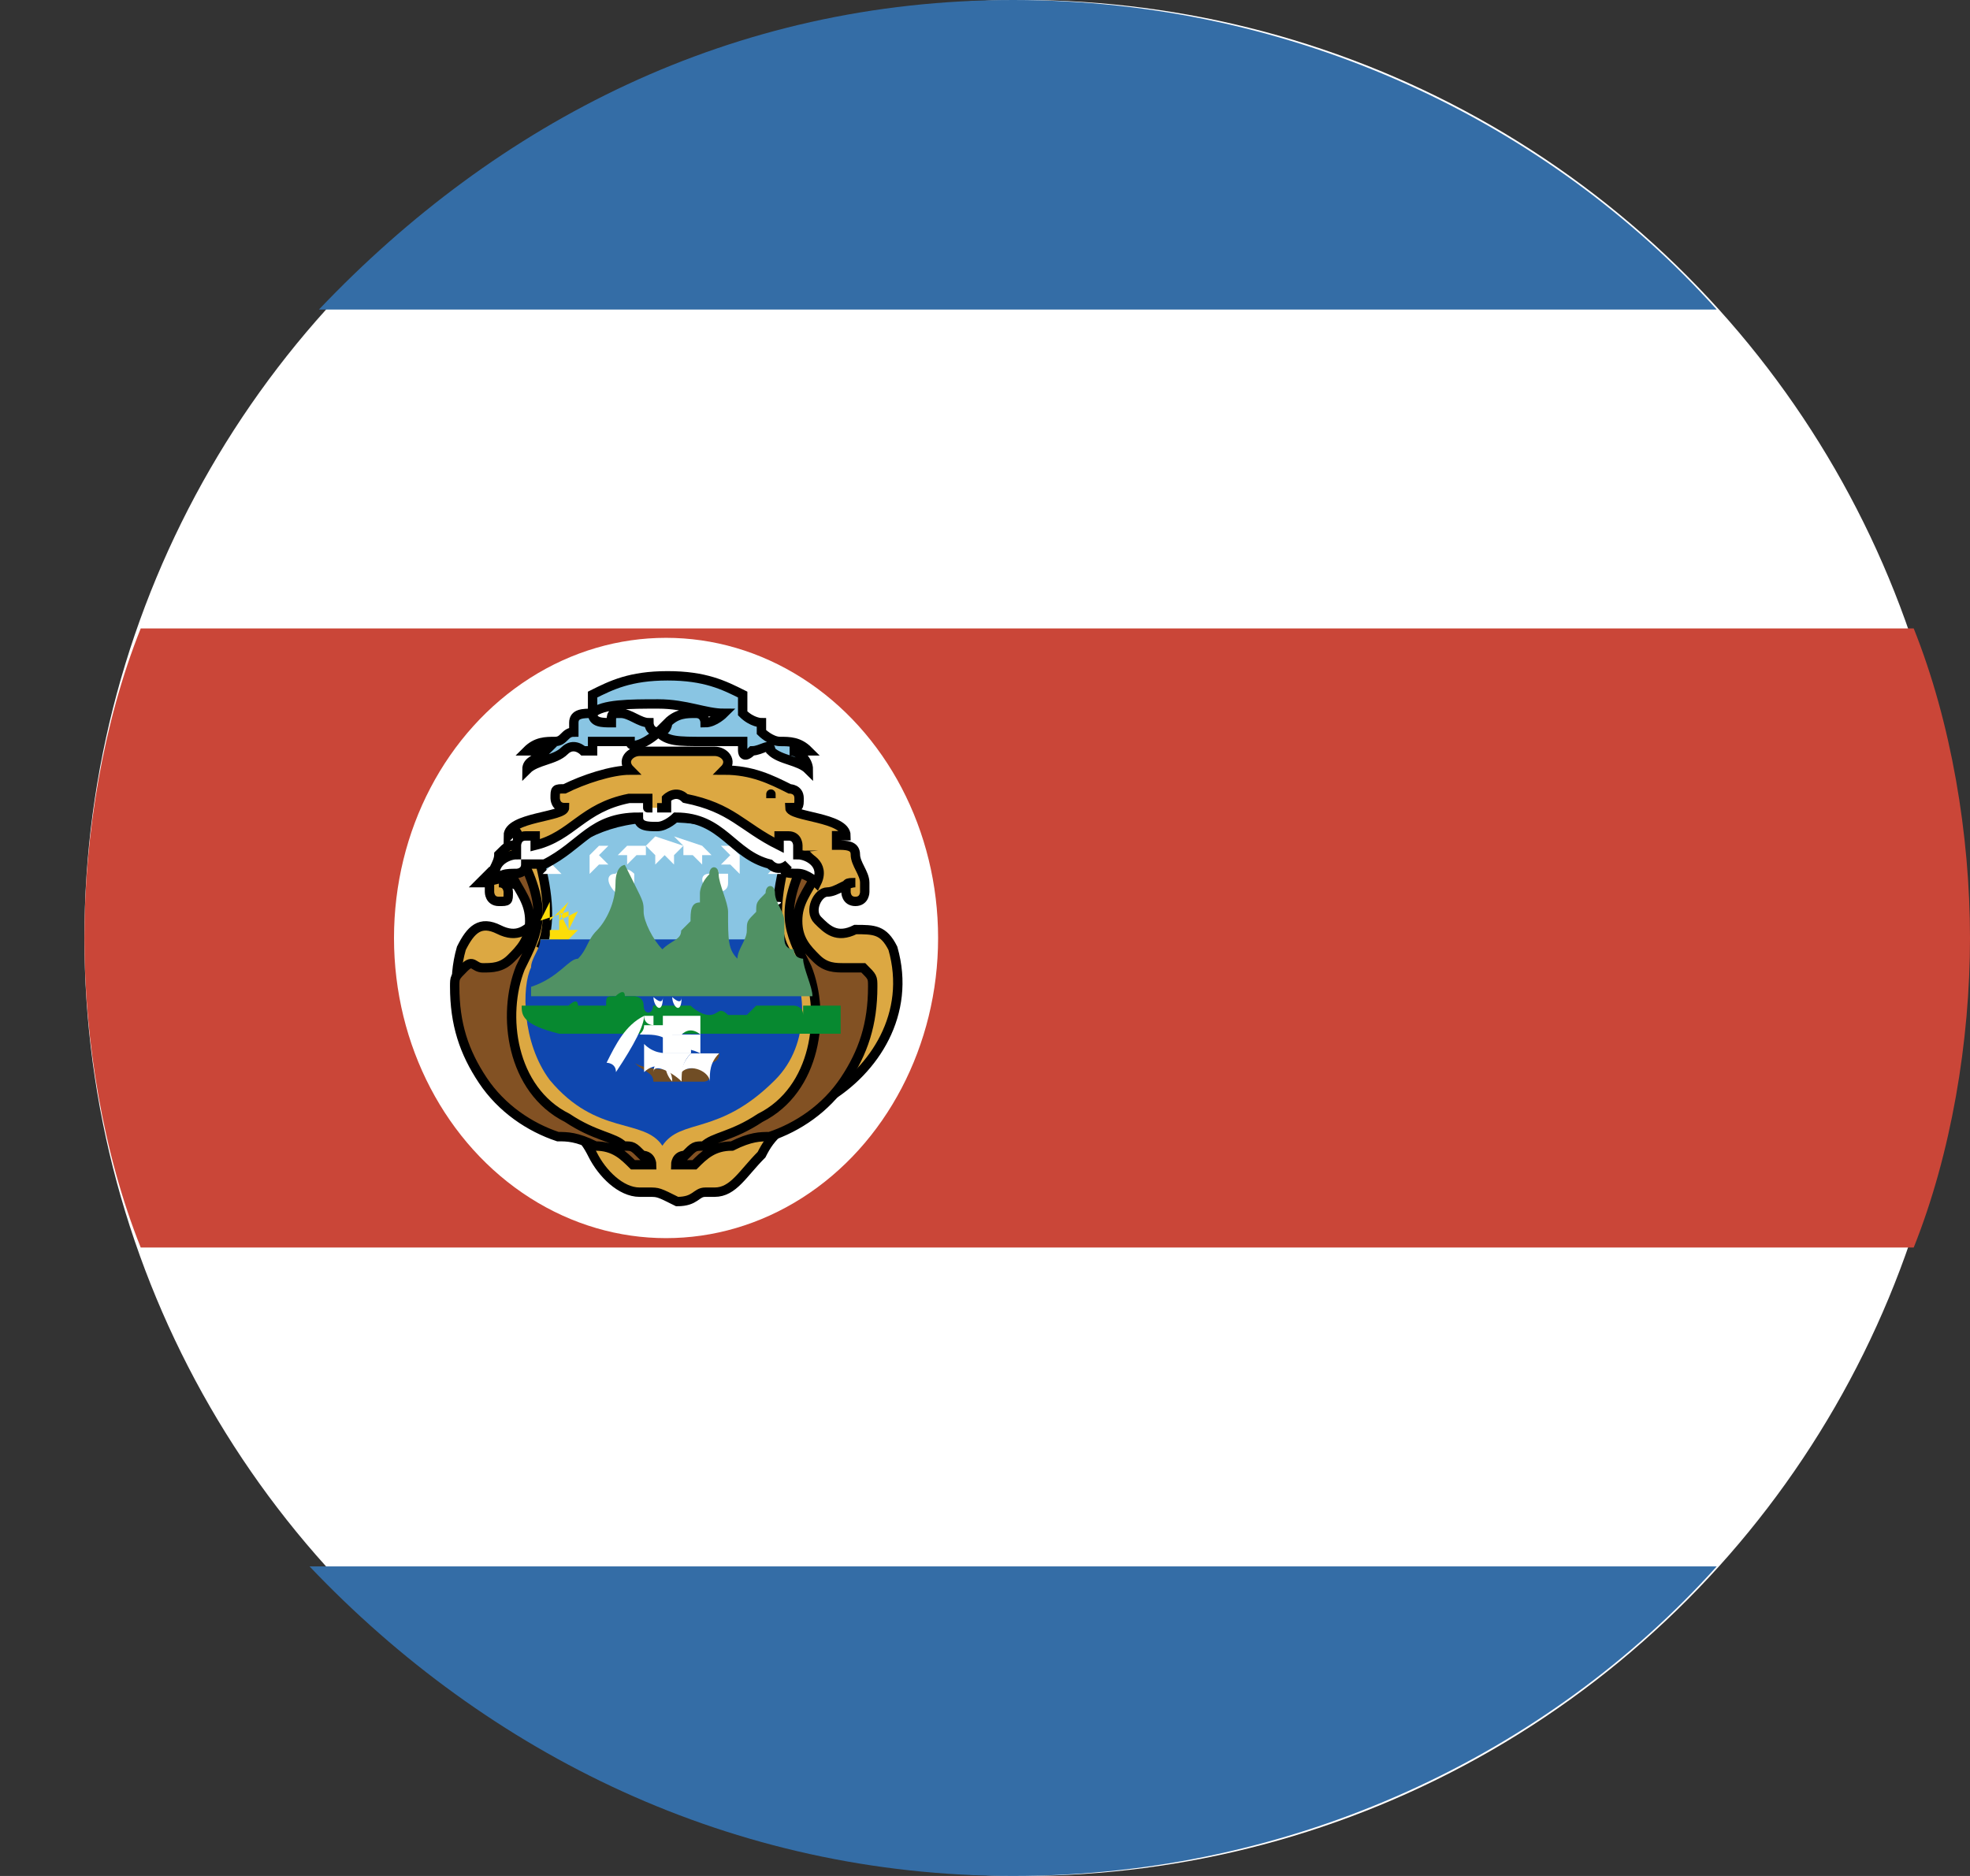 <?xml version="1.0" encoding="utf-8"?>
<!-- Generator: Adobe Illustrator 27.4.1, SVG Export Plug-In . SVG Version: 6.00 Build 0)  -->
<svg version="1.2" baseProfile="tiny" id="Layer_1" xmlns="http://www.w3.org/2000/svg" xmlns:xlink="http://www.w3.org/1999/xlink"
	 x="0px" y="0px" viewBox="0 0 21 20" overflow="visible" xml:space="preserve">
<rect x="0" y="0" width="21" height="20" fill="#333333" stroke="none"/>
<g id="Page-1">
	<g id="circle_costa_rica">
		<circle id="Oval-6" fill-rule="evenodd" fill="#FFFFFF" cx="10.9" cy="10" r="10"/>
		<path id="Rectangle-42" fill-rule="evenodd" fill="#346DA6" d="M18.3,16.7c-1.8,2-4.5,3.3-7.5,3.3s-5.6-1.3-7.5-3.3H18.3z
			 M18.3,3.3c-1.8-2-4.5-3.3-7.5-3.3S5.3,1.3,3.4,3.3H18.3z"/>
		<path id="Rectangle-42_00000023240896097493336530000005744806612185935279_" fill-rule="evenodd" fill="#CA4638" d="M1.5,13.3
			h18.9c0.4-1,0.6-2.2,0.6-3.3s-0.2-2.3-0.6-3.3H1.5c-0.4,1-0.6,2.2-0.6,3.3S1.1,12.3,1.5,13.3z"/>
		<g id="costa-rica" transform="translate(30, 61)">
			<ellipse id="Oval" fill-rule="evenodd" fill="#FFFFFF" cx="-22.9" cy="-51" rx="2.9" ry="3.2"/>
			<g id="Group_00000094610227607075403940000017234975246261656471_" transform="translate(4.218, 4.653)">
				<g transform="translate(0, 6.357)">
					<g id="Shape">
						<path fill-rule="evenodd" fill="#CEA849" stroke="#000000" stroke-width="0.1" d="M-28.9-62.6L-28.9-62.6l-0.1-0.1l-0.1,0.1
							L-28.9-62.6L-28.9-62.6L-28.9-62.6L-28.9-62.6z"/>
						<path fill-rule="evenodd" fill="#DCA842" stroke="#000000" stroke-width="0.1" d="M-27.2-64l-0.2,0c-0.1,0-0.2,0.1-0.1,0.2
							c-0.2,0-0.5,0.1-0.7,0.2c-0.1,0-0.1,0-0.1,0.1c0,0,0,0.1,0.1,0.1c0,0.1-0.6,0.1-0.6,0.3c0,0,0.1-0.1,0.1,0l0,0.1
							c-0.1,0-0.1,0-0.2,0.1c0,0.1-0.1,0.2-0.1,0.3c0,0,0,0.1,0,0.1c0,0,0,0.1,0.1,0.1c0.1,0,0.1,0,0.1-0.1c0,0,0-0.1-0.1-0.1
							c0.1,0,0.2,0,0.3,0.1c0.1,0.1,0.1,0.2,0.1,0.3c-0.1,0.1-0.2,0.2-0.4,0.1c-0.2-0.1-0.3,0-0.4,0.2c-0.2,0.7,0.2,1.3,0.7,1.6
							c0.5,0.3,0.6,0.4,0.7,0.6c0.1,0.2,0.3,0.4,0.5,0.4c0,0,0.1,0,0.1,0c0.1,0,0.1,0,0.3,0.1v0c0,0,0,0,0,0c0,0,0,0,0,0v0
							c0.2,0,0.2-0.1,0.3-0.1c0,0,0.1,0,0.1,0c0.2,0,0.3-0.2,0.5-0.4c0.1-0.2,0.2-0.3,0.7-0.6c0.5-0.3,0.9-0.9,0.7-1.6
							c-0.1-0.2-0.2-0.2-0.4-0.2c-0.2,0.1-0.3,0-0.4-0.1c-0.1-0.1,0-0.3,0.1-0.3c0.1,0,0.2-0.1,0.3-0.1c-0.1,0-0.1,0-0.1,0.1
							c0,0,0,0.1,0.1,0.1c0.1,0,0.1-0.1,0.1-0.1c0,0,0-0.1,0-0.1c0-0.1-0.1-0.2-0.1-0.3c0-0.1-0.1-0.1-0.2-0.1l0-0.1
							c0,0,0.1,0,0.1,0c0-0.2-0.6-0.2-0.6-0.3c0.1,0,0.1,0,0.1-0.1c0-0.1-0.1-0.1-0.1-0.1c-0.2-0.1-0.4-0.2-0.7-0.2
							c0.1-0.1,0-0.2-0.1-0.2L-27.2-64L-27.2-64L-27.2-64L-27.2-64L-27.2-64L-27.2-64L-27.2-64z"/>
						<path fill="none" stroke="#000000" stroke-width="0.1" d="M-26-63.5C-26-63.5-26-63.6-26-63.5"/>
					</g>
					
						<g id="g" transform="translate(11.604, 24.533) scale(-1, 1) translate(-11.604, -24.533) translate(2.079, 9.908)">
						
							<path id="Shape_00000043423124138029098080000002971029430131398279_" fill-rule="evenodd" fill="#825123" stroke="#000000" stroke-width="0.1" d="
							M49.8-72.8C49.8-72.8,49.7-72.8,49.8-72.8C49.7-72.8,49.7-72.8,49.8-72.8C49.7-72.7,49.7-72.7,49.8-72.8
							c-0.3,0.6-0.2,0.8,0,1.2c0.2,0.5,0.1,1.3-0.5,1.6c-0.3,0.2-0.5,0.2-0.6,0.3c-0.1,0-0.1,0-0.2,0.1c-0.1,0-0.1,0.1-0.1,0.1
							c0.1,0,0.1,0,0.2,0c0.1-0.1,0.2-0.2,0.4-0.2c0.2-0.1,0.3-0.1,0.4-0.1h0c0.3-0.1,0.6-0.3,0.8-0.6c0.2-0.3,0.3-0.6,0.3-1
							c0-0.1,0-0.1-0.1-0.2s-0.1,0-0.2,0c-0.1,0-0.2,0-0.3-0.1c-0.1-0.1-0.2-0.2-0.2-0.4s0.1-0.3,0.2-0.5
							C49.8-72.7,49.8-72.7,49.8-72.8C49.8-72.8,49.8-72.8,49.8-72.8C49.8-72.8,49.8-72.8,49.8-72.8C49.8-72.8,49.8-72.8,49.8-72.8
							L49.8-72.8L49.8-72.8L49.8-72.8L49.8-72.8L49.8-72.8z"/>
					</g>
					
						<g id="g_00000153699123156085518400000012565537169358628263_" transform="translate(31.745, 24.458) scale(-1, 1) translate(-31.745, -24.458) translate(22.145, 9.758)">
						
							<g id="Group" transform="translate(9.635, 14.775) scale(-1, 1) translate(-9.635, -14.775) translate(0.11, 0.15)">
							
								<path id="Shape_00000125561015697452006780000005190370319393089967_" fill-rule="evenodd" fill="#825123" stroke="#000000" stroke-width="0.1" d="
								M-47.8-72.8C-47.8-72.8-47.8-72.8-47.8-72.8C-47.9-72.8-47.9-72.8-47.8-72.8C-47.9-72.7-47.9-72.7-47.8-72.8
								c-0.3,0.6-0.2,0.8,0,1.2c0.2,0.5,0.1,1.3-0.5,1.6c-0.3,0.2-0.5,0.2-0.6,0.3c-0.1,0-0.1,0-0.2,0.1c-0.1,0-0.1,0.1-0.1,0.1
								c0.1,0,0.1,0,0.2,0c0.1-0.1,0.2-0.2,0.4-0.2c0.2-0.1,0.3-0.1,0.4-0.1h0c0.3-0.1,0.6-0.3,0.8-0.6c0.2-0.3,0.3-0.6,0.3-1
								c0-0.1,0-0.1-0.1-0.2c0,0-0.1,0-0.2,0c-0.1,0-0.2,0-0.3-0.1c-0.1-0.1-0.2-0.2-0.2-0.4s0.1-0.3,0.2-0.5
								C-47.7-72.7-47.7-72.7-47.8-72.8C-47.7-72.8-47.7-72.8-47.8-72.8C-47.8-72.8-47.8-72.8-47.8-72.8
								C-47.8-72.8-47.8-72.8-47.8-72.8L-47.8-72.8L-47.8-72.8L-47.8-72.8L-47.8-72.8L-47.8-72.8z"/>
						</g>
					</g>
				</g>
				<g id="Shape_00000025439097444158376360000013409454806484003456_" transform="translate(8.143, 12.362)">
					<path fill-rule="evenodd" fill="#89C5E3" stroke="#000000" stroke-width="0.1" d="M-36.6-67.9c0.1-0.2,0.1-0.5,0-0.9
						c0.4-0.3,0.7-0.5,1.3-0.5c0.7,0,1,0.2,1.3,0.5c-0.1,0.4-0.1,0.7,0,0.9H-36.6"/>
					<path fill-rule="evenodd" fill="#FCDD09" d="M-36.3-68.3l0,0.2c0,0,0,0,0,0l-0.1-0.2l0,0.2c0,0,0,0,0,0l-0.1-0.1l0.1,0.1
						l-0.1,0l0,0.1c0,0,0,0,0,0l-0.1,0l0,0c0,0,0,0,0,0.1c0,0,0,0,0,0h0.3c0,0,0,0,0,0c0,0,0,0,0-0.1l0.1-0.1l-0.1,0c0,0,0,0,0,0
						c0,0,0.1-0.2,0.1-0.2c0,0-0.2,0.1-0.2,0.1c0,0,0,0,0,0l0.1-0.2l-0.2,0.2c0,0,0,0,0,0l0-0.2l-0.1,0.2L-36.3-68.3L-36.3-68.3
						L-36.3-68.3L-36.3-68.3L-36.3-68.3z"/>
					<path fill-rule="evenodd" fill="#0F47AF" d="M-36.6-68c0,0.1-0.1,0.2-0.1,0.3c-0.1,0.2-0.1,0.8,0.2,1.2c0.5,0.6,1,0.4,1.2,0.7
						h0c0.2-0.3,0.6-0.1,1.2-0.7c0.4-0.4,0.3-1,0.2-1.2c0-0.1-0.1-0.2-0.1-0.3H-36.6"/>
					<path fill-rule="evenodd" fill="#FFFFFF" d="M-35.8-68.5C-35.8-68.5-35.9-68.5-35.8-68.5c-0.1-0.1-0.1-0.2,0-0.2
						c0,0,0.1-0.1,0.1,0c0-0.1,0.1,0,0.1,0c0,0,0,0.1,0,0.1C-35.7-68.5-35.8-68.5-35.8-68.5C-35.8-68.5-35.8-68.5-35.8-68.5
						C-35.8-68.5-35.8-68.5-35.8-68.5L-35.8-68.5L-35.8-68.5L-35.8-68.5L-35.8-68.5z"/>
					<path fill-rule="evenodd" fill="#FFFFFF" d="M-34.8-68.5C-34.8-68.5-34.8-68.5-34.8-68.5c-0.1-0.1-0.1-0.2,0-0.2
						c0,0,0.1-0.1,0.1,0c0,0,0.1,0,0.1,0c0,0,0,0.1,0,0.1C-34.6-68.5-34.7-68.5-34.8-68.5C-34.7-68.5-34.7-68.5-34.8-68.5
						C-34.8-68.5-34.8-68.5-34.8-68.5L-34.8-68.5L-34.8-68.5L-34.8-68.5L-34.8-68.5L-34.8-68.5z"/>
					<path fill-rule="evenodd" fill="#FFFFFF" d="M-34.2-68.3C-34.2-68.4-34.3-68.4-34.2-68.3C-34.3-68.4-34.3-68.4-34.2-68.3
						C-34.2-68.5-34.1-68.5-34.2-68.3c0.1-0.1,0.1-0.1,0.1-0.1C-34-68.4-34-68.4-34.2-68.3C-34.1-68.4-34.1-68.4-34.2-68.3
						C-34.1-68.4-34.2-68.4-34.2-68.3C-34.2-68.4-34.2-68.4-34.2-68.3L-34.2-68.3L-34.2-68.3L-34.2-68.3L-34.2-68.3L-34.2-68.3z"/>
					<g id="Group_00000096047884108688853470000018321191827004571276_" transform="translate(0, 7.006)">
						<path id="Shape_00000183216535396025271220000010914696493012525486_" fill-rule="evenodd" fill="#509164" d="M-34.5-74.8
							c0-0.1,0.1-0.2,0.1-0.3c0-0.1,0-0.1,0.1-0.2c0-0.1,0-0.1,0.1-0.2c0-0.1,0.1-0.1,0.1,0c0,0.1,0.1,0.2,0.1,0.3c0,0,0,0.1,0,0.1
							c0,0,0,0,0,0.1c0,0,0,0.1,0.1,0.1c0,0.1,0.1,0.1,0.1,0.1c0,0.1,0.1,0.3,0.1,0.4h-3c0,0,0-0.1,0-0.1c0.3-0.1,0.4-0.3,0.5-0.3
							c0.1-0.1,0.1-0.2,0.2-0.3c0.1-0.1,0.2-0.3,0.2-0.5c0-0.2,0.1-0.2,0.1-0.2c0,0,0,0,0.1,0.2c0.1,0.2,0.1,0.2,0.1,0.3
							c0,0.1,0.1,0.3,0.2,0.4c0.1-0.1,0.2-0.1,0.2-0.2c0,0,0.1-0.1,0.1-0.1c0-0.1,0-0.2,0.1-0.2c0,0,0,0,0-0.1c0,0,0-0.1,0.1-0.2
							c0-0.1,0.1-0.1,0.1,0c0,0.1,0.1,0.3,0.1,0.4C-34.6-75-34.6-74.9-34.5-74.8L-34.5-74.8C-34.5-74.7-34.5-74.8-34.5-74.8
							C-34.5-74.8-34.5-74.8-34.5-74.8L-34.5-74.8L-34.5-74.8L-34.5-74.8L-34.5-74.8z"/>
						<path id="Shape_00000107550739149244438040000017586636838144461491_" fill-rule="evenodd" fill="#078930" d="M-36.8-74.3
							c0,0,0.1,0,0.1,0c0,0,0,0,0.1,0c0,0,0,0,0.1,0c0,0,0.1,0,0.1,0c0,0,0.1,0,0.1,0c0,0,0.1-0.1,0.1,0c0,0,0.1,0,0.1,0
							c0,0,0,0,0.1,0c0,0,0.1,0,0.1,0c0,0,0,0,0,0c0-0.1,0-0.1,0.1-0.1c0,0,0.1-0.1,0.1,0c0,0,0.1,0,0.1,0c0,0,0.1,0,0.1,0.1
							s0.1,0.1,0.1,0c0,0,0.1,0,0.1,0c0,0,0,0,0.1,0c0,0,0.1,0,0.1,0c0,0,0,0,0.1,0c0,0,0.1,0.1,0.2,0.1s0.1-0.1,0.2,0
							c0,0,0.1,0,0.1,0c0,0,0.1,0,0.1,0c0,0,0.1-0.1,0.1-0.1c0,0,0.1,0,0.1,0c0,0,0.1,0,0.1,0c0,0,0.1,0,0.1,0c0,0,0.1,0,0.1,0
							c0,0,0.1,0,0.1,0.1c0,0,0-0.1,0-0.1c0,0,0,0,0.1,0c0,0,0.1,0,0.1,0c0,0,0.1,0,0.1,0c0,0,0,0,0.1,0c0,0.1,0,0.2,0,0.3h-3
							C-36.8-74.1-36.8-74.2-36.8-74.3"/>
					</g>
					<g id="Group_00000031173603244021921840000007902109497913842817_" transform="translate(2.424, 2.002)">
						<path id="Shape_00000085948481988428110940000013775782803633103035_" fill-rule="evenodd" fill="#FFFFFF" d="M-37.8-71.1
							L-37.8-71.1l-0.1,0.1l0.1,0.1l0,0.1l0.1-0.1l0.1,0.1l0-0.1l0.1-0.1L-37.8-71.1L-37.8-71.1"/>
						<path id="Shape_00000089547853728556363930000003594469723815553975_" fill-rule="evenodd" fill="#FFFFFF" d="M-38.1-71
							L-38.1-71l-0.1,0.1l0.1,0l0,0.1l0.1-0.1l0.1,0l0-0.1L-38-71L-38.1-71L-38.1-71"/>
						<path id="Shape_00000093168793235645367260000005753172424849721003_" fill-rule="evenodd" fill="#FFFFFF" d="M-38.5-70.9
							l0,0.1l-0.1,0l0.1,0v0.1l0.1-0.1l0.1,0l-0.1-0.1l0.1-0.1l-0.1,0L-38.5-70.9"/>
						<path id="Shape_00000174577003020497195340000010921177246854533001_" fill-rule="evenodd" fill="#FFFFFF" d="M-38.9-70.8
							L-38.9-70.8l-0.1,0.1l0.1,0l0,0.1l0-0.1l0.1,0l-0.1-0.1l0-0.1L-38.9-70.8L-38.9-70.8"/>
						<path id="Shape_00000134235901156144904710000014669536579550094219_" fill-rule="evenodd" fill="#FFFFFF" d="M-37.3-71
							L-37.3-71l0.1,0.1l-0.1,0l0,0.1l-0.1-0.1l-0.1,0l0-0.1l-0.1-0.1L-37.3-71L-37.3-71"/>
						<path id="Shape_00000034065496252706154610000009252376025318252428_" fill-rule="evenodd" fill="#FFFFFF" d="M-36.9-70.9
							l0,0.1l0.1,0l-0.1,0v0.1l-0.1-0.1l-0.1,0l0.1-0.1l-0.1-0.1l0.1,0L-36.9-70.9"/>
						<path id="Shape_00000167366163239418111760000000417022572352378804_" fill-rule="evenodd" fill="#FFFFFF" d="M-36.5-70.8
							L-36.5-70.8l0.1,0.1l-0.1,0l0,0.1l0-0.1l-0.1,0l0.1-0.1l0-0.1L-36.5-70.8L-36.5-70.8"/>
					</g>
					<g id="Group_00000072252121318402866790000001563759077169890205_" transform="translate(7.705, 17.915)">
						<path id="Shape_00000048461946146440100240000017747457009904643506_" fill-rule="evenodd" fill="#865800" d="M-42.7-84.5
							l0-0.8c0,0,0,0,0,0L-42.7-84.5"/>
						<path id="Shape_00000085229423566434591470000014006708658295165825_" fill-rule="evenodd" fill="#865800" d="M-43.1-84.5
							l0-0.8c0,0,0,0,0,0L-43.1-84.5"/>
						<path id="Shape_00000127021520130776558500000010860919827018550689_" fill-rule="evenodd" fill="#865800" d="M-42.9-84.5
							l0-0.8c0,0,0,0,0,0L-42.9-84.5"/>
						<path id="Shape_00000138561929787861814840000003612268125072393369_" fill-rule="evenodd" fill="#FFFFFF" d="M-43.1-85.3
							c0,0,0.1,0.1,0.1,0C-43-85.1-43.1-85.2-43.1-85.3L-43.1-85.3"/>
						<path id="Shape_00000077289844044474345310000008161678478042146965_" fill-rule="evenodd" fill="#FFFFFF" d="M-42.9-85.3
							c0,0,0.1,0.1,0.1,0C-42.8-85.1-42.9-85.2-42.9-85.3L-42.9-85.3"/>
						<path id="Shape_00000150085768047294784390000003097292842386116017_" fill-rule="evenodd" fill="#FFFFFF" d="M-42.7-85.2
							c0,0,0.1,0.1,0.1,0C-42.6-85.1-42.7-85.2-42.7-85.2L-42.7-85.2"/>
						<path id="Shape_00000144301463600427396950000013747140514424121234_" fill-rule="evenodd" fill="#704D25" d="M-42.6-84.4
							C-42.6-84.4-42.6-84.4-42.6-84.4c-0.1,0-0.2,0-0.2,0c0,0-0.1,0-0.1,0c0,0-0.1,0-0.1,0c0,0-0.1,0-0.1,0c0-0.1-0.1-0.1-0.2-0.2
							c-0.1,0-0.2-0.1-0.3-0.1c0,0-0.1-0.1,0,0c0.1,0,0.2,0.1,0.3,0.1c0.1,0.1,0.7,0.1,0.8,0c0,0,0.1,0,0.1-0.1c0,0,0,0,0,0
							c0,0-0.1,0-0.1,0.1C-42.5-84.4-42.5-84.4-42.6-84.4"/>
						<path id="Shape_00000023987595786896704660000004373907088717979060_" fill-rule="evenodd" fill="#704D25" d="M-42.6-84.4
							C-42.6-84.4-42.6-84.4-42.6-84.4c-0.1,0-0.2,0-0.2,0c0,0-0.1,0-0.1,0c0,0-0.1,0-0.1,0c0,0-0.1,0-0.1,0c0-0.1-0.1-0.1-0.2-0.2
							c-0.1,0-0.2-0.1-0.3-0.1c0,0-0.1-0.1,0,0c0.1,0,0.2,0.1,0.3,0.1c0.1,0.1,0.7,0.1,0.8,0c0,0,0.1,0,0.1-0.1c0,0,0,0,0,0
							c0,0-0.1,0-0.1,0.1C-42.5-84.4-42.5-84.4-42.6-84.4L-42.6-84.4L-42.6-84.4L-42.6-84.4L-42.6-84.4L-42.6-84.4z"/>
						<path id="Shape_00000173864953666514363290000018393891241536471209_" fill-rule="evenodd" fill="#FFFFFF" d="M-42.6-85.1
							l-0.2,0c0,0.1,0,0.2,0,0.2c0.1-0.1,0.2,0,0.2,0C-42.6-85-42.6-85.1-42.6-85.1"/>
						<path id="Shape_00000150814005334122550230000012256564997820140192_" fill-rule="evenodd" fill="#FFFFFF" d="M-42.6-84.9
							c0,0-0.2,0-0.2,0c0,0.1,0,0.2,0,0.2c0-0.1,0.2,0,0.2,0C-42.6-84.8-42.6-84.8-42.6-84.9"/>
						<path id="Shape_00000014612943447830557860000006058710849942981784_" fill-rule="evenodd" fill="#FFFFFF" d="M-42.4-84.7
							c-0.1,0-0.2,0-0.3,0c0,0-0.1,0.1-0.1,0.2c0.1-0.1,0.3,0,0.3,0.1C-42.5-84.5-42.5-84.6-42.4-84.7"/>
						<path id="Shape_00000126301338804153633960000018283837033372856755_" fill-rule="evenodd" fill="#FFFFFF" d="M-42.8-85.1
							l-0.2,0c0,0,0,0.1,0,0.2c0,0,0.2,0,0.2,0C-42.8-85-42.8-85.1-42.8-85.1"/>
						<path id="Shape_00000120557429468944907660000015619249631153197968_" fill-rule="evenodd" fill="#FFFFFF" d="M-42.7-84.9
							l-0.3,0c0,0,0,0.1,0,0.2c0.1,0,0.3,0,0.3,0C-42.7-84.8-42.7-84.8-42.7-84.9"/>
						<path id="Shape_00000018938025245440561040000000969569002363830668_" fill-rule="evenodd" fill="#FFFFFF" d="M-42.7-84.7
							l-0.3,0c0,0-0.1,0.1-0.1,0.2c0-0.1,0.2,0,0.3,0.1C-42.8-84.5-42.8-84.6-42.7-84.7"/>
						<path id="Shape_00000171688942242781905240000012802186642304305083_" fill-rule="evenodd" fill="#FFFFFF" d="M-43.2-85.1
							C-43.2-85.1-43.3-85.1-43.2-85.1c0,0.1,0.1,0.1,0.1,0.1c0,0,0-0.1,0-0.1C-43.1-85.1-43.1-85.1-43.2-85.1"/>
						<path id="Shape_00000175295974030980029300000004902876067411216824_" fill-rule="evenodd" fill="#FFFFFF" d="M-43.2-85
							c0.1,0,0.2,0,0.3,0c0,0.1,0,0.1,0,0.2c-0.1-0.1-0.2-0.1-0.3-0.1C-43.3-84.9-43.2-84.9-43.2-85"/>
						<path id="Shape_00000019661068855957603820000005318050574259686331_" fill-rule="evenodd" fill="#FFFFFF" d="M-42.9-84.7
							c-0.1,0-0.2,0-0.3-0.1c0,0.1,0,0.2,0,0.3c0.1-0.1,0.3-0.1,0.3,0.1C-43-84.5-43-84.7-42.9-84.7"/>
						<path id="Shape_00000029735139755757202300000005661847580850378928_" fill-rule="evenodd" fill="#FFFFFF" d="M-43.2-85.1
							c-0.2,0.1-0.3,0.3-0.4,0.5c0,0,0.1,0,0.1,0.1C-43.3-84.8-43.2-85-43.2-85.1"/>
					</g>
				</g>
				<g id="Shape_00000178895932024907862340000014755008912296681119_" transform="translate(5.287, 0)">
					<g transform="translate(0.912, 0.052)">
						<path fill-rule="evenodd" fill="#89C5E3" stroke="#000000" stroke-width="0.1" d="M-33.4-57.9c0.1,0.1,0.2,0.1,0.5,0.1
							c0.2,0,0.3,0,0.4,0c0,0,0,0.1,0,0.1c0,0,0,0.1,0.1,0c0.1,0,0.2-0.1,0.2,0c0.1,0.1,0.3,0.1,0.4,0.2c0-0.1-0.1-0.2-0.2-0.2
							c0.1,0,0.2,0,0.2,0c-0.1-0.1-0.2-0.1-0.3-0.1c-0.1,0-0.2-0.1-0.2-0.1c0,0,0,0,0-0.1c0,0-0.1,0-0.2-0.1c0,0,0,0,0,0v-0.1
							c0,0,0-0.1,0-0.1c-0.2-0.1-0.4-0.2-0.8-0.2c-0.4,0-0.6,0.1-0.8,0.2c0,0,0,0,0,0.1v0.1c0,0,0,0,0,0c-0.1,0-0.2,0-0.2,0.1
							c0,0,0,0,0,0.1c-0.1,0-0.1,0.1-0.2,0.1c-0.1,0-0.2,0-0.3,0.1c0,0,0.1,0,0.2,0c-0.1,0.1-0.2,0.1-0.2,0.2
							c0.1-0.1,0.3-0.1,0.4-0.2c0.1-0.1,0.2,0,0.2,0c0.1,0,0.1,0,0.1,0c0,0,0-0.1,0-0.1c0.1,0,0.2,0,0.4,0
							C-33.7-57.7-33.5-57.8-33.4-57.9c-0.1,0-0.1-0.1-0.1-0.1c-0.1,0-0.2-0.1-0.3-0.1c-0.1,0-0.1,0-0.1,0.1v0c-0.1,0-0.2,0-0.2-0.1
							c0.1-0.1,0.4-0.1,0.7-0.1c0.3,0,0.5,0.1,0.7,0.1c0,0-0.1,0.1-0.2,0.1v0c0,0,0-0.1-0.1-0.1c-0.1,0-0.2,0-0.3,0.1
							C-33.3-58-33.3-57.9-33.4-57.9z"/>
					</g>
					<g transform="translate(0, 10.259)">
						<path fill-rule="evenodd" fill="#FFFFFF" stroke="#000000" stroke-width="0.1" d="M-32.5-67.3c0.1,0,0.1,0,0.1,0v-0.1
							c0,0,0.1-0.1,0.2,0c0.5,0.1,0.6,0.3,1,0.5c0,0,0,0,0,0c0,0,0,0,0-0.1c0,0,0.1,0,0.1,0c0.1,0,0.1,0.1,0.1,0.1c0,0,0,0,0,0.1
							c0.1,0,0.3,0.1,0.2,0.3c0,0-0.1-0.1-0.2-0.1c-0.1,0-0.2,0-0.1-0.1c0,0,0,0,0,0c0,0,0,0,0,0c0,0-0.1,0.1-0.2,0
							c-0.4-0.1-0.5-0.5-1-0.5v0c0,0-0.1,0.1-0.2,0.1c-0.1,0-0.2,0-0.2-0.1v0c-0.5,0-0.6,0.3-1,0.5c-0.1,0-0.1,0-0.2,0c0,0,0,0,0,0
							c0,0,0,0,0,0c0,0.1-0.1,0.1-0.1,0.1c-0.1,0-0.2,0-0.2,0.1c-0.1-0.2,0.1-0.3,0.2-0.3c0,0,0,0,0-0.1c0,0,0-0.1,0.1-0.1
							c0.1,0,0.1,0,0.1,0c0,0,0,0.1,0,0.1c0,0,0,0,0,0c0.4-0.1,0.5-0.4,1-0.5c0.1,0,0.2,0,0.2,0v0.1C-32.6-67.3-32.5-67.3-32.5-67.3
							C-32.5-67.3-32.5-67.3-32.5-67.3L-32.5-67.3L-32.5-67.3L-32.5-67.3L-32.5-67.3z"/>
					</g>
				</g>
			</g>
		</g>
	</g>
</g>
</svg>
